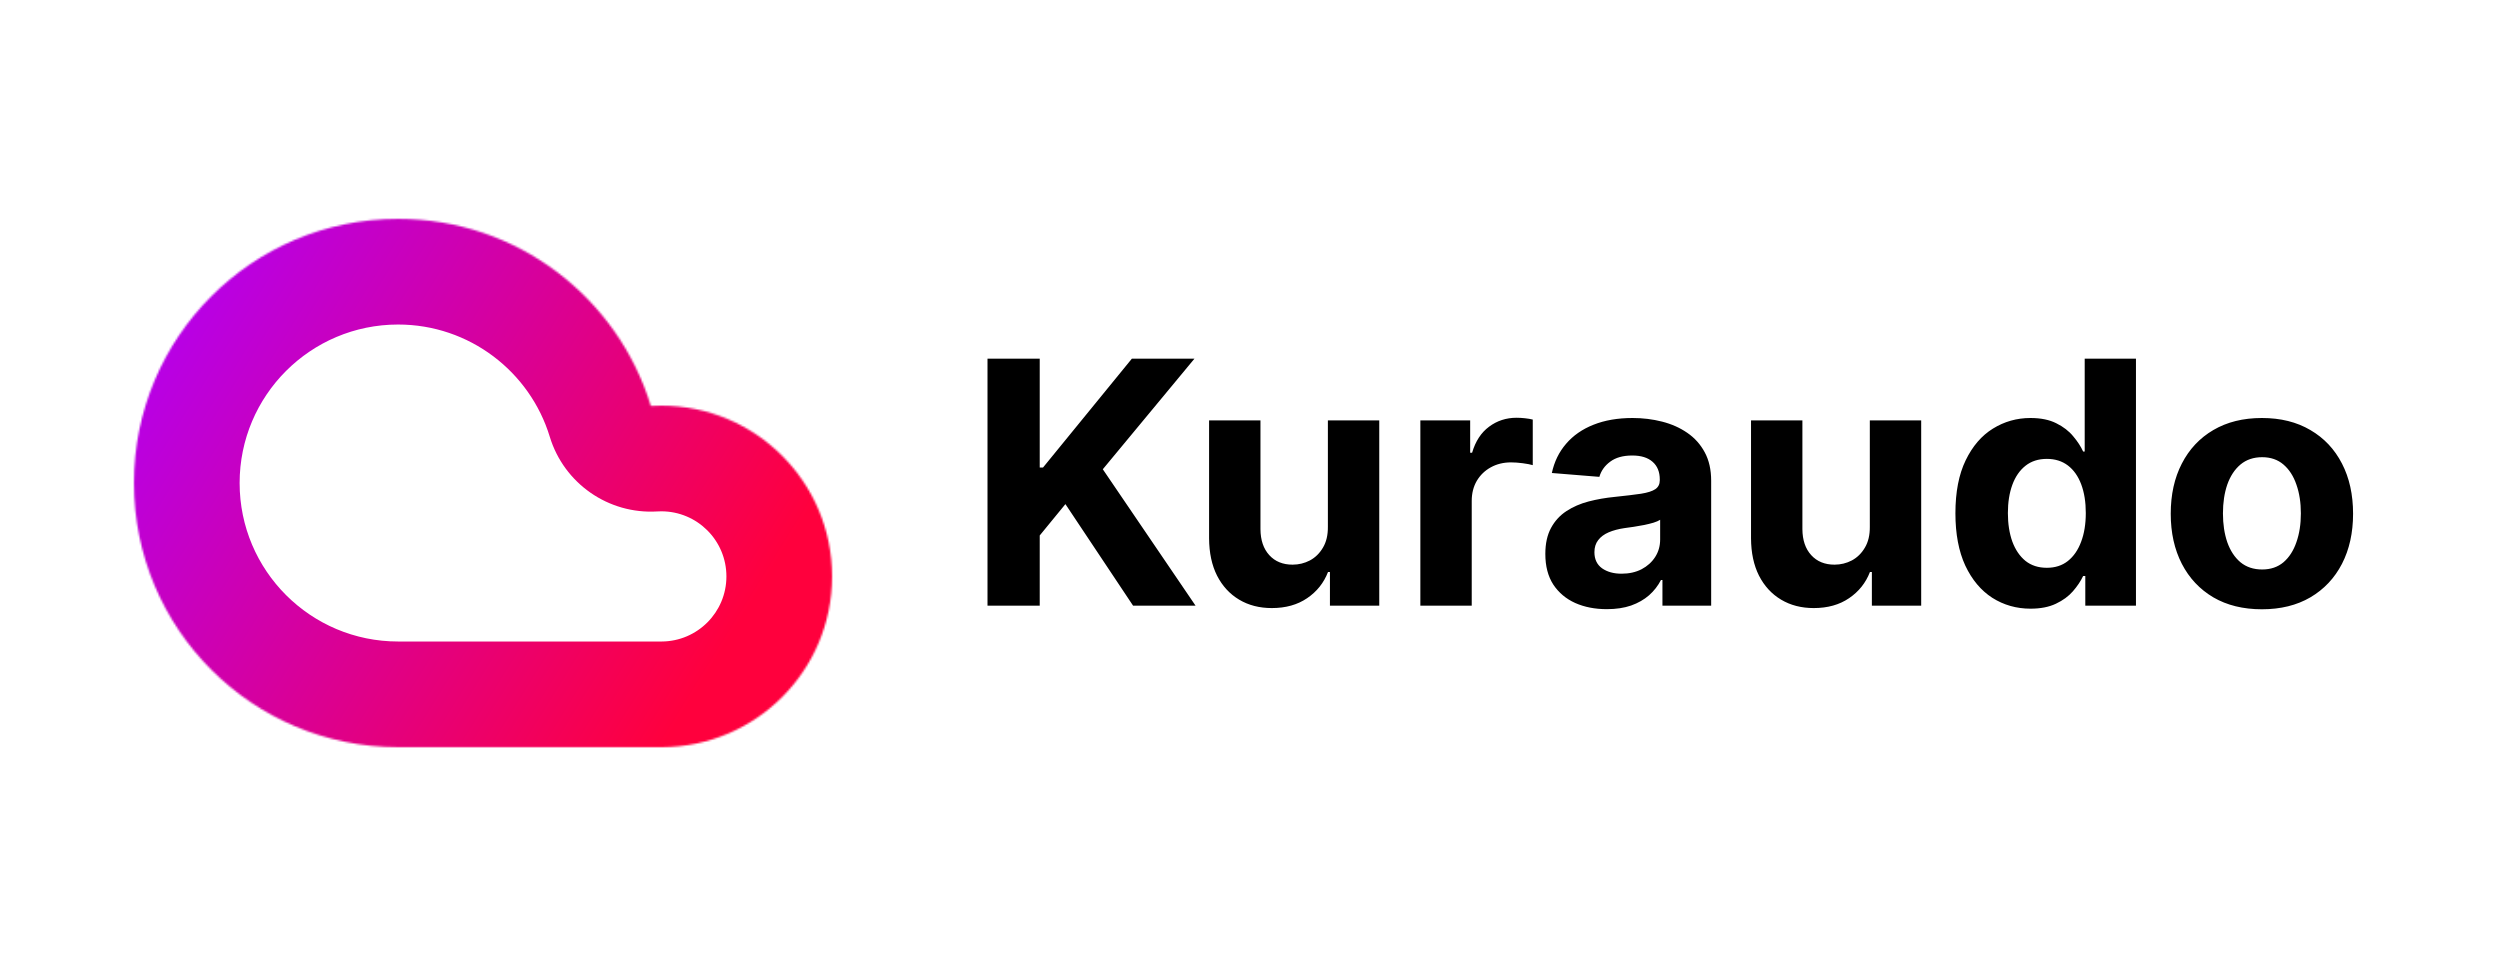 <svg width="1325" height="512" viewBox="0 0 1325 512" fill="none" xmlns="http://www.w3.org/2000/svg">
<mask id="path-1-inside-1_1_79" fill="white">
<path fill-rule="evenodd" clip-rule="evenodd" d="M211 396C133.68 396 71 333.32 71 256C71 178.68 133.68 116 211 116C274.116 116 327.476 157.766 344.952 215.167C346.787 215.056 348.637 215 350.5 215C400.482 215 441 255.518 441 305.5C441 355.315 400.752 395.73 351 395.999V396H350.5H211Z"/>
</mask>
<path d="M344.952 215.167L291.379 231.477C298.923 256.257 322.477 272.629 348.332 271.065L344.952 215.167ZM351 395.999L350.697 339.999C319.888 340.166 295 365.189 295 395.999H351ZM351 396V452C381.928 452 407 426.928 407 396H351ZM211 340C164.608 340 127 302.392 127 256H15C15 364.248 102.752 452 211 452V340ZM127 256C127 209.608 164.608 172 211 172V60C102.752 60 15 147.752 15 256H127ZM211 172C248.786 172 280.881 196.992 291.379 231.477L398.524 198.858C374.072 118.54 299.445 60 211 60V172ZM350.5 159C347.509 159 344.531 159.09 341.571 159.269L348.332 271.065C349.043 271.022 349.765 271 350.5 271V159ZM497 305.5C497 224.59 431.41 159 350.5 159V271C369.554 271 385 286.446 385 305.5H497ZM351.303 451.998C431.847 451.562 497 386.141 497 305.5H385C385 324.489 369.656 339.897 350.697 339.999L351.303 451.998ZM407 396V395.999H295V396H407ZM350.5 452H351V340H350.5V452ZM211 452H350.5V340H211V452Z" fill="url(#paint0_linear_1_79)" mask="url(#path-1-inside-1_1_79)"/>
<path d="M523.378 321V190.091H551.055V247.811H552.781L599.891 190.091H633.065L584.486 248.706L633.641 321H600.53L564.67 267.179L551.055 283.798V321H523.378ZM703.777 279.196V222.818H731.007V321H704.864V303.166H703.841C701.625 308.919 697.939 313.543 692.783 317.037C687.669 320.531 681.426 322.278 674.054 322.278C667.492 322.278 661.718 320.787 656.732 317.804C651.746 314.821 647.847 310.581 645.034 305.084C642.265 299.587 640.858 293.003 640.816 285.332V222.818H668.046V280.474C668.088 286.27 669.644 290.851 672.712 294.217C675.78 297.584 679.892 299.267 685.049 299.267C688.33 299.267 691.398 298.521 694.253 297.03C697.108 295.496 699.409 293.237 701.157 290.254C702.946 287.271 703.82 283.585 703.777 279.196ZM752.788 321V222.818H779.188V239.949H780.21C782 233.855 785.004 229.253 789.223 226.142C793.442 222.989 798.3 221.412 803.797 221.412C805.161 221.412 806.631 221.497 808.207 221.668C809.784 221.838 811.169 222.072 812.362 222.371V246.533C811.084 246.149 809.315 245.808 807.057 245.51C804.798 245.212 802.732 245.062 800.857 245.062C796.851 245.062 793.271 245.936 790.118 247.683C787.007 249.388 784.536 251.774 782.703 254.842C780.913 257.911 780.018 261.447 780.018 265.453V321H752.788ZM851.625 322.854C845.361 322.854 839.779 321.767 834.878 319.594C829.978 317.378 826.1 314.118 823.245 309.814C820.432 305.467 819.026 300.055 819.026 293.578C819.026 288.124 820.027 283.543 822.03 279.835C824.033 276.128 826.76 273.145 830.212 270.886C833.664 268.628 837.584 266.923 841.973 265.773C846.405 264.622 851.05 263.812 855.908 263.344C861.618 262.747 866.221 262.193 869.715 261.682C873.209 261.128 875.745 260.318 877.321 259.253C878.898 258.187 879.686 256.611 879.686 254.523V254.139C879.686 250.091 878.408 246.959 875.851 244.743C873.337 242.527 869.757 241.419 865.113 241.419C860.212 241.419 856.313 242.506 853.415 244.679C850.517 246.81 848.6 249.494 847.662 252.733L822.478 250.688C823.756 244.722 826.27 239.565 830.02 235.219C833.77 230.83 838.607 227.463 844.53 225.119C850.496 222.733 857.4 221.54 865.24 221.54C870.695 221.54 875.915 222.179 880.901 223.457C885.929 224.736 890.382 226.717 894.26 229.402C898.181 232.087 901.27 235.538 903.529 239.757C905.787 243.933 906.917 248.94 906.917 254.778V321H881.093V307.385H880.326C878.749 310.453 876.64 313.159 873.998 315.503C871.355 317.804 868.181 319.615 864.473 320.936C860.766 322.214 856.483 322.854 851.625 322.854ZM859.424 304.061C863.429 304.061 866.966 303.273 870.034 301.696C873.103 300.077 875.51 297.903 877.257 295.176C879.005 292.449 879.878 289.359 879.878 285.908V275.489C879.026 276.043 877.854 276.554 876.363 277.023C874.914 277.449 873.273 277.854 871.441 278.237C869.608 278.578 867.776 278.898 865.944 279.196C864.111 279.452 862.449 279.686 860.958 279.899C857.762 280.368 854.971 281.114 852.584 282.136C850.198 283.159 848.344 284.544 847.023 286.291C845.702 287.996 845.042 290.126 845.042 292.683C845.042 296.391 846.384 299.224 849.069 301.185C851.796 303.102 855.248 304.061 859.424 304.061ZM991.004 279.196V222.818H1018.23V321H992.091V303.166H991.068C988.852 308.919 985.166 313.543 980.01 317.037C974.896 320.531 968.653 322.278 961.281 322.278C954.718 322.278 948.944 320.787 943.958 317.804C938.973 314.821 935.074 310.581 932.261 305.084C929.491 299.587 928.085 293.003 928.042 285.332V222.818H955.272V280.474C955.315 286.27 956.87 290.851 959.939 294.217C963.007 297.584 967.119 299.267 972.275 299.267C975.556 299.267 978.625 298.521 981.48 297.03C984.335 295.496 986.636 293.237 988.383 290.254C990.173 287.271 991.047 283.585 991.004 279.196ZM1076.19 322.598C1068.74 322.598 1061.98 320.68 1055.93 316.845C1049.92 312.967 1045.15 307.278 1041.61 299.778C1038.12 292.236 1036.37 282.989 1036.37 272.037C1036.37 260.787 1038.18 251.433 1041.8 243.976C1045.43 236.476 1050.24 230.872 1056.25 227.165C1062.3 223.415 1068.93 221.54 1076.13 221.54C1081.63 221.54 1086.21 222.477 1089.87 224.352C1093.58 226.185 1096.56 228.486 1098.82 231.256C1101.12 233.983 1102.87 236.668 1104.06 239.31H1104.89V190.091H1132.06V321H1105.21V305.276H1104.06C1102.78 308.003 1100.97 310.709 1098.63 313.393C1096.33 316.036 1093.32 318.23 1089.62 319.977C1085.95 321.724 1081.48 322.598 1076.19 322.598ZM1084.82 300.929C1089.21 300.929 1092.92 299.736 1095.95 297.349C1099.01 294.92 1101.36 291.533 1102.98 287.186C1104.64 282.839 1105.47 277.747 1105.47 271.909C1105.47 266.071 1104.66 261 1103.04 256.696C1101.42 252.392 1099.08 249.068 1096.01 246.724C1092.94 244.381 1089.21 243.209 1084.82 243.209C1080.35 243.209 1076.58 244.423 1073.51 246.852C1070.44 249.281 1068.12 252.648 1066.54 256.952C1064.97 261.256 1064.18 266.241 1064.18 271.909C1064.18 277.619 1064.97 282.669 1066.54 287.058C1068.16 291.405 1070.48 294.814 1073.51 297.286C1076.58 299.714 1080.35 300.929 1084.82 300.929ZM1198.81 322.918C1188.88 322.918 1180.29 320.808 1173.05 316.589C1165.85 312.328 1160.29 306.405 1156.37 298.82C1152.45 291.192 1150.49 282.349 1150.49 272.293C1150.49 262.151 1152.45 253.287 1156.37 245.702C1160.29 238.074 1165.85 232.151 1173.05 227.932C1180.29 223.67 1188.88 221.54 1198.81 221.54C1208.74 221.54 1217.3 223.67 1224.51 227.932C1231.75 232.151 1237.33 238.074 1241.25 245.702C1245.17 253.287 1247.13 262.151 1247.13 272.293C1247.13 282.349 1245.17 291.192 1241.25 298.82C1237.33 306.405 1231.75 312.328 1224.51 316.589C1217.3 320.808 1208.74 322.918 1198.81 322.918ZM1198.94 301.824C1203.45 301.824 1207.23 300.545 1210.25 297.989C1213.28 295.389 1215.56 291.852 1217.09 287.378C1218.67 282.903 1219.46 277.811 1219.46 272.101C1219.46 266.391 1218.67 261.298 1217.09 256.824C1215.56 252.349 1213.28 248.812 1210.25 246.213C1207.23 243.614 1203.45 242.314 1198.94 242.314C1194.38 242.314 1190.54 243.614 1187.43 246.213C1184.36 248.812 1182.04 252.349 1180.46 256.824C1178.93 261.298 1178.16 266.391 1178.16 272.101C1178.16 277.811 1178.93 282.903 1180.46 287.378C1182.04 291.852 1184.36 295.389 1187.43 297.989C1190.54 300.545 1194.38 301.824 1198.94 301.824Z" fill="black"/>
<defs>
<linearGradient id="paint0_linear_1_79" x1="71" y1="116" x2="398.715" y2="318.954" gradientUnits="userSpaceOnUse">
<stop stop-color="#AD00FF"/>
<stop offset="1" stop-color="#FF003D"/>
</linearGradient>
</defs>
</svg>
